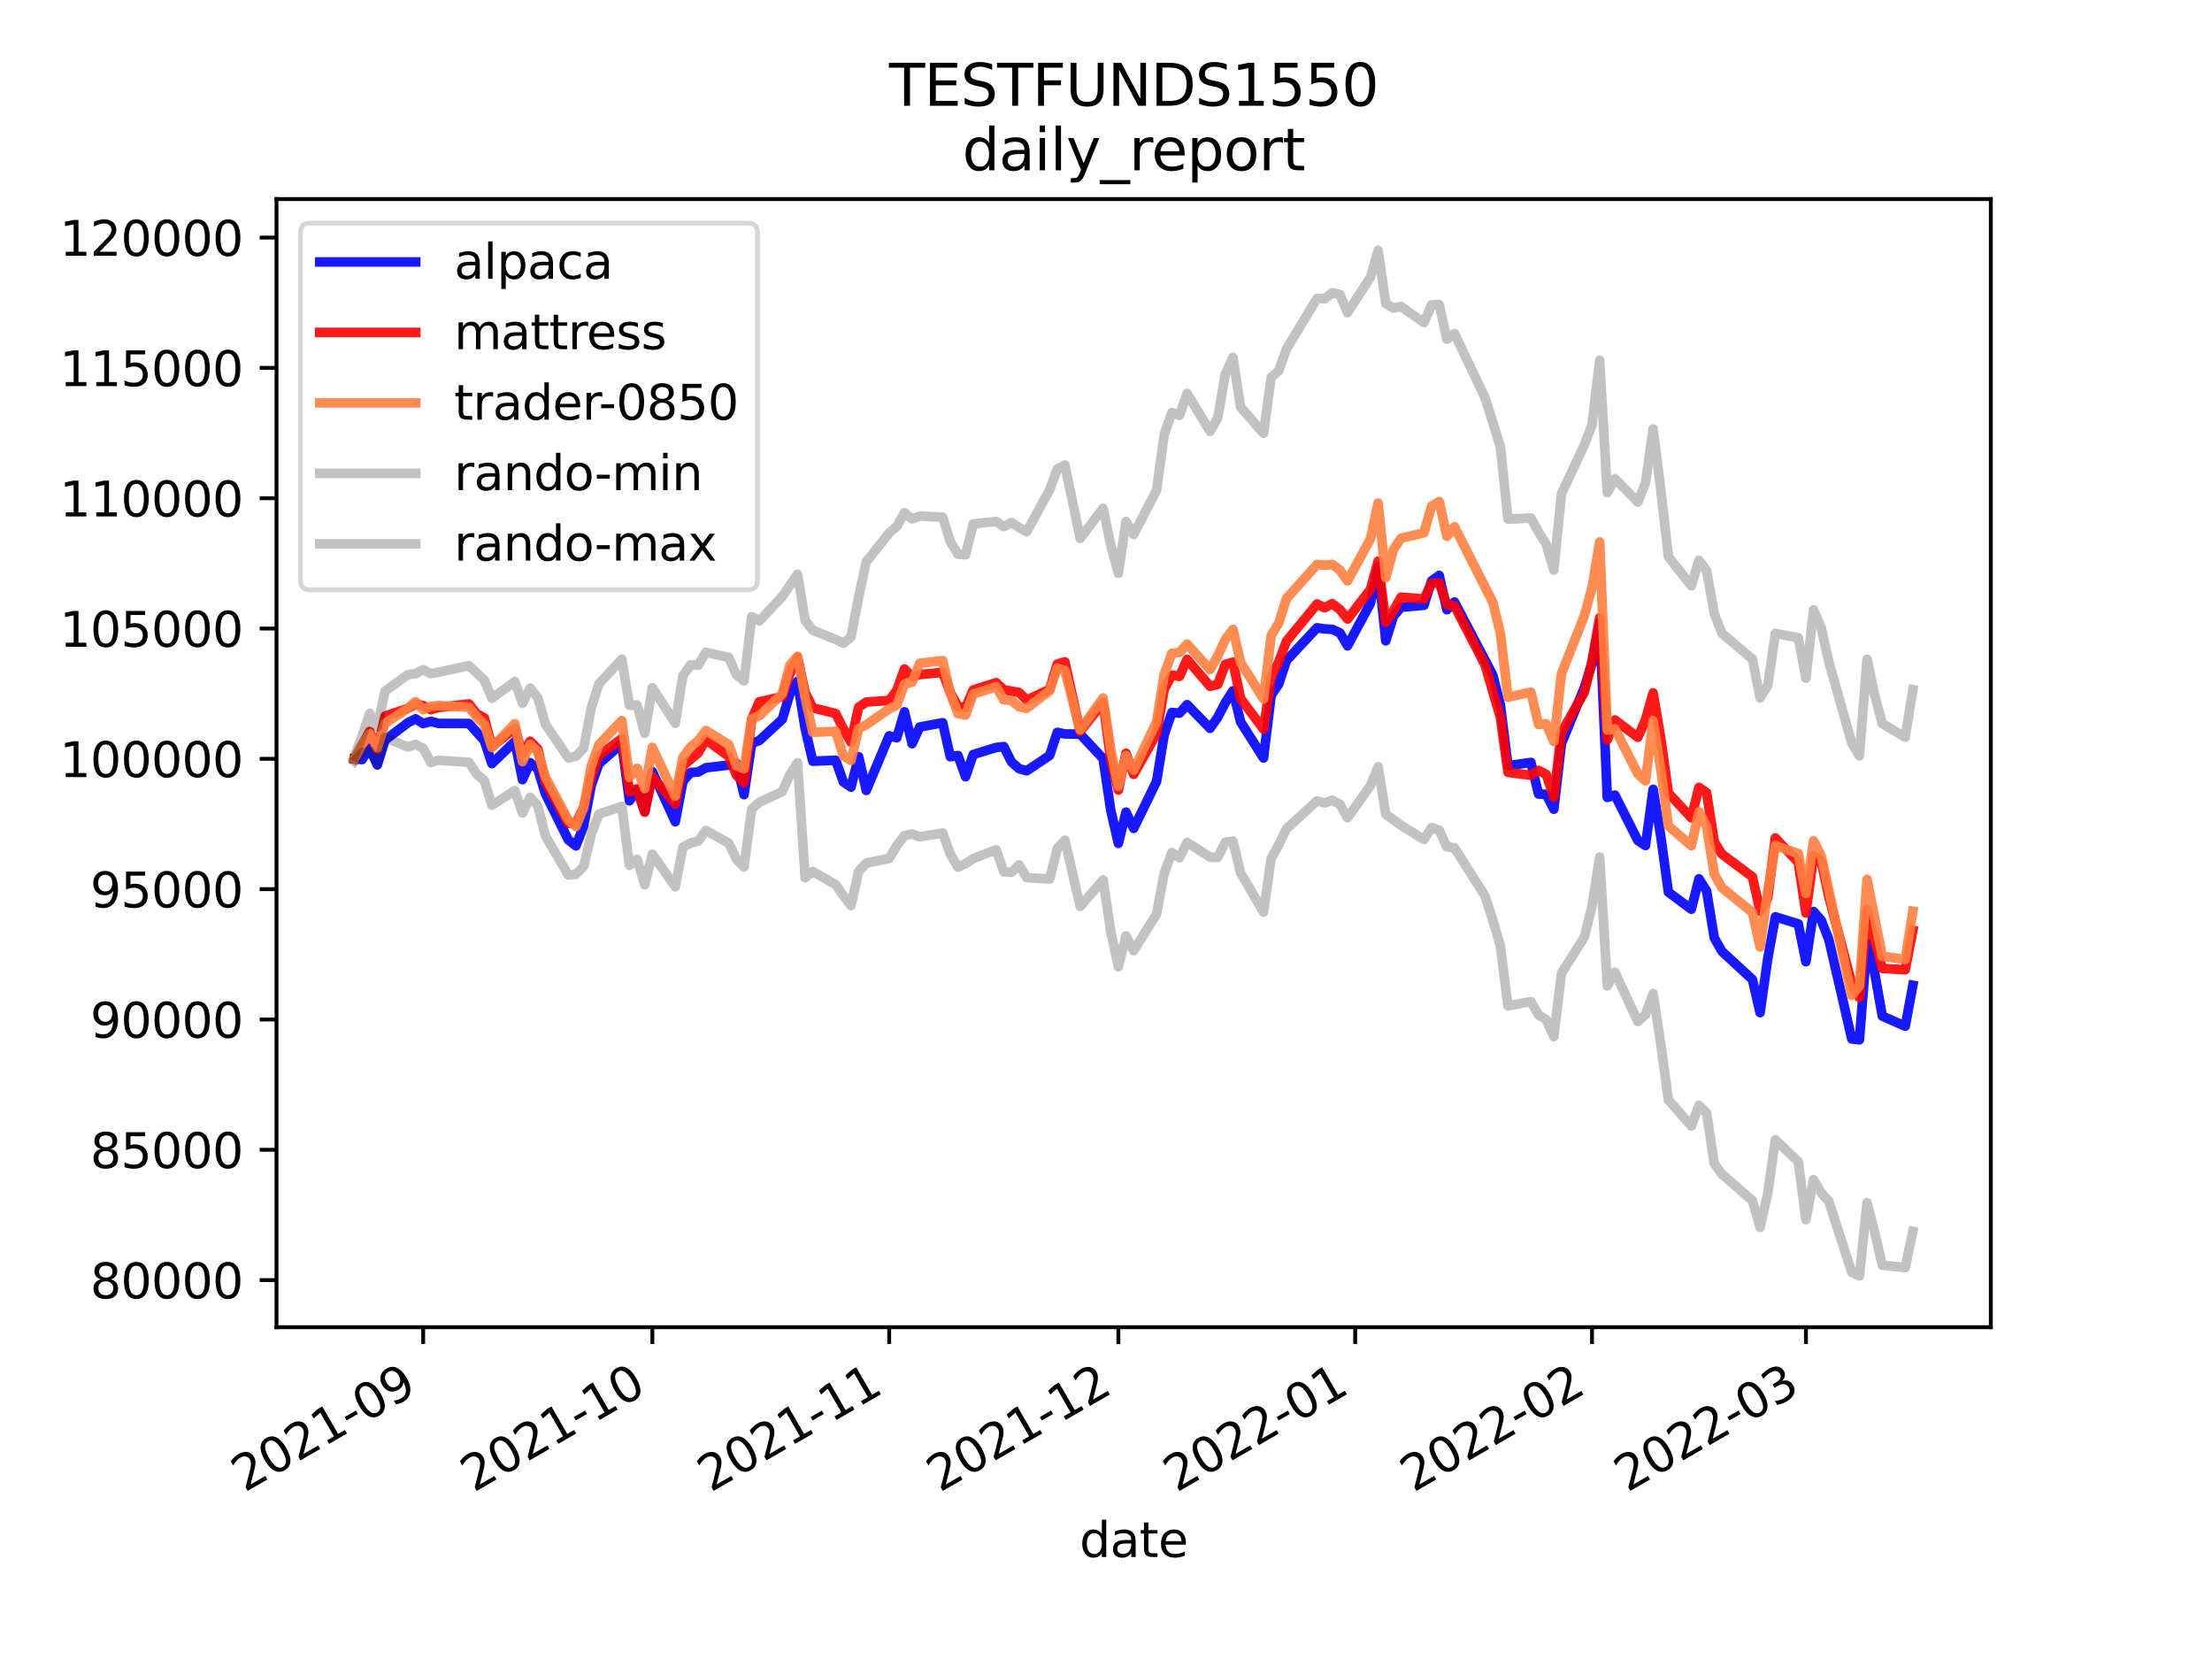 <?xml version="1.0" encoding="utf-8" standalone="no"?>
<!DOCTYPE svg PUBLIC "-//W3C//DTD SVG 1.1//EN"
  "http://www.w3.org/Graphics/SVG/1.1/DTD/svg11.dtd">
<svg height="345.6pt" version="1.1" viewBox="0 0 460.8 345.6" width="460.8pt" xmlns="http://www.w3.org/2000/svg" xmlns:xlink="http://www.w3.org/1999/xlink">
 <defs>
  <style type="text/css">*{stroke-linecap:butt;stroke-linejoin:round;}</style>
 </defs>
 <g id="figure_1">
  <g id="patch_1">
   <path d="M 0 345.6 
L 460.8 345.6 
L 460.8 0 
L 0 0 
z
" style="fill:#ffffff;"/>
  </g>
  <g id="axes_1">
   <g id="patch_2">
    <path d="M 57.6 276.48 
L 414.72 276.48 
L 414.72 41.472 
L 57.6 41.472 
z
" style="fill:#ffffff;"/>
   </g>
   <g id="matplotlib.axis_1">
    <g id="xtick_1">
     <g id="line2d_1">
      <defs>
       <path d="M 0 0 
L 0 3.5 
" id="m7d330d8cc1" style="stroke:#000000;stroke-width:0.8;"/>
      </defs>
      <g>
       <use style="stroke:#000000;stroke-width:0.8;" x="88.156" xlink:href="#m7d330d8cc1" y="276.48"/>
      </g>
     </g>
     <g id="text_1">
      <!-- 2021-09 -->
      <g transform="translate(50.931 310.952)rotate(-30)scale(0.1 -0.1)">
       <defs>
        <path d="M 1228 531 
L 3431 531 
L 3431 0 
L 469 0 
L 469 531 
Q 828 903 1448 1529 
Q 2069 2156 2228 2338 
Q 2531 2678 2651 2914 
Q 2772 3150 2772 3378 
Q 2772 3750 2511 3984 
Q 2250 4219 1831 4219 
Q 1534 4219 1204 4116 
Q 875 4013 500 3803 
L 500 4441 
Q 881 4594 1212 4672 
Q 1544 4750 1819 4750 
Q 2544 4750 2975 4387 
Q 3406 4025 3406 3419 
Q 3406 3131 3298 2873 
Q 3191 2616 2906 2266 
Q 2828 2175 2409 1742 
Q 1991 1309 1228 531 
z
" id="DejaVuSans-32" transform="scale(0.016)"/>
        <path d="M 2034 4250 
Q 1547 4250 1301 3770 
Q 1056 3291 1056 2328 
Q 1056 1369 1301 889 
Q 1547 409 2034 409 
Q 2525 409 2770 889 
Q 3016 1369 3016 2328 
Q 3016 3291 2770 3770 
Q 2525 4250 2034 4250 
z
M 2034 4750 
Q 2819 4750 3233 4129 
Q 3647 3509 3647 2328 
Q 3647 1150 3233 529 
Q 2819 -91 2034 -91 
Q 1250 -91 836 529 
Q 422 1150 422 2328 
Q 422 3509 836 4129 
Q 1250 4750 2034 4750 
z
" id="DejaVuSans-30" transform="scale(0.016)"/>
        <path d="M 794 531 
L 1825 531 
L 1825 4091 
L 703 3866 
L 703 4441 
L 1819 4666 
L 2450 4666 
L 2450 531 
L 3481 531 
L 3481 0 
L 794 0 
L 794 531 
z
" id="DejaVuSans-31" transform="scale(0.016)"/>
        <path d="M 313 2009 
L 1997 2009 
L 1997 1497 
L 313 1497 
L 313 2009 
z
" id="DejaVuSans-2d" transform="scale(0.016)"/>
        <path d="M 703 97 
L 703 672 
Q 941 559 1184 500 
Q 1428 441 1663 441 
Q 2288 441 2617 861 
Q 2947 1281 2994 2138 
Q 2813 1869 2534 1725 
Q 2256 1581 1919 1581 
Q 1219 1581 811 2004 
Q 403 2428 403 3163 
Q 403 3881 828 4315 
Q 1253 4750 1959 4750 
Q 2769 4750 3195 4129 
Q 3622 3509 3622 2328 
Q 3622 1225 3098 567 
Q 2575 -91 1691 -91 
Q 1453 -91 1209 -44 
Q 966 3 703 97 
z
M 1959 2075 
Q 2384 2075 2632 2365 
Q 2881 2656 2881 3163 
Q 2881 3666 2632 3958 
Q 2384 4250 1959 4250 
Q 1534 4250 1286 3958 
Q 1038 3666 1038 3163 
Q 1038 2656 1286 2365 
Q 1534 2075 1959 2075 
z
" id="DejaVuSans-39" transform="scale(0.016)"/>
       </defs>
       <use xlink:href="#DejaVuSans-32"/>
       <use x="63.623" xlink:href="#DejaVuSans-30"/>
       <use x="127.246" xlink:href="#DejaVuSans-32"/>
       <use x="190.869" xlink:href="#DejaVuSans-31"/>
       <use x="254.492" xlink:href="#DejaVuSans-2d"/>
       <use x="290.576" xlink:href="#DejaVuSans-30"/>
       <use x="354.199" xlink:href="#DejaVuSans-39"/>
      </g>
     </g>
    </g>
    <g id="xtick_2">
     <g id="line2d_2">
      <g>
       <use style="stroke:#000000;stroke-width:0.8;" x="135.899" xlink:href="#m7d330d8cc1" y="276.48"/>
      </g>
     </g>
     <g id="text_2">
      <!-- 2021-10 -->
      <g transform="translate(98.674 310.952)rotate(-30)scale(0.1 -0.1)">
       <use xlink:href="#DejaVuSans-32"/>
       <use x="63.623" xlink:href="#DejaVuSans-30"/>
       <use x="127.246" xlink:href="#DejaVuSans-32"/>
       <use x="190.869" xlink:href="#DejaVuSans-31"/>
       <use x="254.492" xlink:href="#DejaVuSans-2d"/>
       <use x="290.576" xlink:href="#DejaVuSans-31"/>
       <use x="354.199" xlink:href="#DejaVuSans-30"/>
      </g>
     </g>
    </g>
    <g id="xtick_3">
     <g id="line2d_3">
      <g>
       <use style="stroke:#000000;stroke-width:0.8;" x="185.234" xlink:href="#m7d330d8cc1" y="276.48"/>
      </g>
     </g>
     <g id="text_3">
      <!-- 2021-11 -->
      <g transform="translate(148.009 310.952)rotate(-30)scale(0.1 -0.1)">
       <use xlink:href="#DejaVuSans-32"/>
       <use x="63.623" xlink:href="#DejaVuSans-30"/>
       <use x="127.246" xlink:href="#DejaVuSans-32"/>
       <use x="190.869" xlink:href="#DejaVuSans-31"/>
       <use x="254.492" xlink:href="#DejaVuSans-2d"/>
       <use x="290.576" xlink:href="#DejaVuSans-31"/>
       <use x="354.199" xlink:href="#DejaVuSans-31"/>
      </g>
     </g>
    </g>
    <g id="xtick_4">
     <g id="line2d_4">
      <g>
       <use style="stroke:#000000;stroke-width:0.8;" x="232.977" xlink:href="#m7d330d8cc1" y="276.48"/>
      </g>
     </g>
     <g id="text_4">
      <!-- 2021-12 -->
      <g transform="translate(195.752 310.952)rotate(-30)scale(0.1 -0.1)">
       <use xlink:href="#DejaVuSans-32"/>
       <use x="63.623" xlink:href="#DejaVuSans-30"/>
       <use x="127.246" xlink:href="#DejaVuSans-32"/>
       <use x="190.869" xlink:href="#DejaVuSans-31"/>
       <use x="254.492" xlink:href="#DejaVuSans-2d"/>
       <use x="290.576" xlink:href="#DejaVuSans-31"/>
       <use x="354.199" xlink:href="#DejaVuSans-32"/>
      </g>
     </g>
    </g>
    <g id="xtick_5">
     <g id="line2d_5">
      <g>
       <use style="stroke:#000000;stroke-width:0.8;" x="282.312" xlink:href="#m7d330d8cc1" y="276.48"/>
      </g>
     </g>
     <g id="text_5">
      <!-- 2022-01 -->
      <g transform="translate(245.087 310.952)rotate(-30)scale(0.1 -0.1)">
       <use xlink:href="#DejaVuSans-32"/>
       <use x="63.623" xlink:href="#DejaVuSans-30"/>
       <use x="127.246" xlink:href="#DejaVuSans-32"/>
       <use x="190.869" xlink:href="#DejaVuSans-32"/>
       <use x="254.492" xlink:href="#DejaVuSans-2d"/>
       <use x="290.576" xlink:href="#DejaVuSans-30"/>
       <use x="354.199" xlink:href="#DejaVuSans-31"/>
      </g>
     </g>
    </g>
    <g id="xtick_6">
     <g id="line2d_6">
      <g>
       <use style="stroke:#000000;stroke-width:0.8;" x="331.647" xlink:href="#m7d330d8cc1" y="276.48"/>
      </g>
     </g>
     <g id="text_6">
      <!-- 2022-02 -->
      <g transform="translate(294.422 310.952)rotate(-30)scale(0.1 -0.1)">
       <use xlink:href="#DejaVuSans-32"/>
       <use x="63.623" xlink:href="#DejaVuSans-30"/>
       <use x="127.246" xlink:href="#DejaVuSans-32"/>
       <use x="190.869" xlink:href="#DejaVuSans-32"/>
       <use x="254.492" xlink:href="#DejaVuSans-2d"/>
       <use x="290.576" xlink:href="#DejaVuSans-30"/>
       <use x="354.199" xlink:href="#DejaVuSans-32"/>
      </g>
     </g>
    </g>
    <g id="xtick_7">
     <g id="line2d_7">
      <g>
       <use style="stroke:#000000;stroke-width:0.8;" x="376.207" xlink:href="#m7d330d8cc1" y="276.48"/>
      </g>
     </g>
     <g id="text_7">
      <!-- 2022-03 -->
      <g transform="translate(338.982 310.952)rotate(-30)scale(0.1 -0.1)">
       <defs>
        <path d="M 2597 2516 
Q 3050 2419 3304 2112 
Q 3559 1806 3559 1356 
Q 3559 666 3084 287 
Q 2609 -91 1734 -91 
Q 1441 -91 1130 -33 
Q 819 25 488 141 
L 488 750 
Q 750 597 1062 519 
Q 1375 441 1716 441 
Q 2309 441 2620 675 
Q 2931 909 2931 1356 
Q 2931 1769 2642 2001 
Q 2353 2234 1838 2234 
L 1294 2234 
L 1294 2753 
L 1863 2753 
Q 2328 2753 2575 2939 
Q 2822 3125 2822 3475 
Q 2822 3834 2567 4026 
Q 2313 4219 1838 4219 
Q 1578 4219 1281 4162 
Q 984 4106 628 3988 
L 628 4550 
Q 988 4650 1302 4700 
Q 1616 4750 1894 4750 
Q 2613 4750 3031 4423 
Q 3450 4097 3450 3541 
Q 3450 3153 3228 2886 
Q 3006 2619 2597 2516 
z
" id="DejaVuSans-33" transform="scale(0.016)"/>
       </defs>
       <use xlink:href="#DejaVuSans-32"/>
       <use x="63.623" xlink:href="#DejaVuSans-30"/>
       <use x="127.246" xlink:href="#DejaVuSans-32"/>
       <use x="190.869" xlink:href="#DejaVuSans-32"/>
       <use x="254.492" xlink:href="#DejaVuSans-2d"/>
       <use x="290.576" xlink:href="#DejaVuSans-30"/>
       <use x="354.199" xlink:href="#DejaVuSans-33"/>
      </g>
     </g>
    </g>
    <g id="text_8">
     <!-- date -->
     <g transform="translate(224.885 324.351)scale(0.1 -0.1)">
      <defs>
       <path d="M 2906 2969 
L 2906 4863 
L 3481 4863 
L 3481 0 
L 2906 0 
L 2906 525 
Q 2725 213 2448 61 
Q 2172 -91 1784 -91 
Q 1150 -91 751 415 
Q 353 922 353 1747 
Q 353 2572 751 3078 
Q 1150 3584 1784 3584 
Q 2172 3584 2448 3432 
Q 2725 3281 2906 2969 
z
M 947 1747 
Q 947 1113 1208 752 
Q 1469 391 1925 391 
Q 2381 391 2643 752 
Q 2906 1113 2906 1747 
Q 2906 2381 2643 2742 
Q 2381 3103 1925 3103 
Q 1469 3103 1208 2742 
Q 947 2381 947 1747 
z
" id="DejaVuSans-64" transform="scale(0.016)"/>
       <path d="M 2194 1759 
Q 1497 1759 1228 1600 
Q 959 1441 959 1056 
Q 959 750 1161 570 
Q 1363 391 1709 391 
Q 2188 391 2477 730 
Q 2766 1069 2766 1631 
L 2766 1759 
L 2194 1759 
z
M 3341 1997 
L 3341 0 
L 2766 0 
L 2766 531 
Q 2569 213 2275 61 
Q 1981 -91 1556 -91 
Q 1019 -91 701 211 
Q 384 513 384 1019 
Q 384 1609 779 1909 
Q 1175 2209 1959 2209 
L 2766 2209 
L 2766 2266 
Q 2766 2663 2505 2880 
Q 2244 3097 1772 3097 
Q 1472 3097 1187 3025 
Q 903 2953 641 2809 
L 641 3341 
Q 956 3463 1253 3523 
Q 1550 3584 1831 3584 
Q 2591 3584 2966 3190 
Q 3341 2797 3341 1997 
z
" id="DejaVuSans-61" transform="scale(0.016)"/>
       <path d="M 1172 4494 
L 1172 3500 
L 2356 3500 
L 2356 3053 
L 1172 3053 
L 1172 1153 
Q 1172 725 1289 603 
Q 1406 481 1766 481 
L 2356 481 
L 2356 0 
L 1766 0 
Q 1100 0 847 248 
Q 594 497 594 1153 
L 594 3053 
L 172 3053 
L 172 3500 
L 594 3500 
L 594 4494 
L 1172 4494 
z
" id="DejaVuSans-74" transform="scale(0.016)"/>
       <path d="M 3597 1894 
L 3597 1613 
L 953 1613 
Q 991 1019 1311 708 
Q 1631 397 2203 397 
Q 2534 397 2845 478 
Q 3156 559 3463 722 
L 3463 178 
Q 3153 47 2828 -22 
Q 2503 -91 2169 -91 
Q 1331 -91 842 396 
Q 353 884 353 1716 
Q 353 2575 817 3079 
Q 1281 3584 2069 3584 
Q 2775 3584 3186 3129 
Q 3597 2675 3597 1894 
z
M 3022 2063 
Q 3016 2534 2758 2815 
Q 2500 3097 2075 3097 
Q 1594 3097 1305 2825 
Q 1016 2553 972 2059 
L 3022 2063 
z
" id="DejaVuSans-65" transform="scale(0.016)"/>
      </defs>
      <use xlink:href="#DejaVuSans-64"/>
      <use x="63.477" xlink:href="#DejaVuSans-61"/>
      <use x="124.756" xlink:href="#DejaVuSans-74"/>
      <use x="163.965" xlink:href="#DejaVuSans-65"/>
     </g>
    </g>
   </g>
   <g id="matplotlib.axis_2">
    <g id="ytick_1">
     <g id="line2d_8">
      <defs>
       <path d="M 0 0 
L -3.5 0 
" id="m88ab4f2fc4" style="stroke:#000000;stroke-width:0.8;"/>
      </defs>
      <g>
       <use style="stroke:#000000;stroke-width:0.8;" x="57.6" xlink:href="#m88ab4f2fc4" y="266.672"/>
      </g>
     </g>
     <g id="text_9">
      <!-- 80000 -->
      <g transform="translate(18.788 270.471)scale(0.1 -0.1)">
       <defs>
        <path d="M 2034 2216 
Q 1584 2216 1326 1975 
Q 1069 1734 1069 1313 
Q 1069 891 1326 650 
Q 1584 409 2034 409 
Q 2484 409 2743 651 
Q 3003 894 3003 1313 
Q 3003 1734 2745 1975 
Q 2488 2216 2034 2216 
z
M 1403 2484 
Q 997 2584 770 2862 
Q 544 3141 544 3541 
Q 544 4100 942 4425 
Q 1341 4750 2034 4750 
Q 2731 4750 3128 4425 
Q 3525 4100 3525 3541 
Q 3525 3141 3298 2862 
Q 3072 2584 2669 2484 
Q 3125 2378 3379 2068 
Q 3634 1759 3634 1313 
Q 3634 634 3220 271 
Q 2806 -91 2034 -91 
Q 1263 -91 848 271 
Q 434 634 434 1313 
Q 434 1759 690 2068 
Q 947 2378 1403 2484 
z
M 1172 3481 
Q 1172 3119 1398 2916 
Q 1625 2713 2034 2713 
Q 2441 2713 2670 2916 
Q 2900 3119 2900 3481 
Q 2900 3844 2670 4047 
Q 2441 4250 2034 4250 
Q 1625 4250 1398 4047 
Q 1172 3844 1172 3481 
z
" id="DejaVuSans-38" transform="scale(0.016)"/>
       </defs>
       <use xlink:href="#DejaVuSans-38"/>
       <use x="63.623" xlink:href="#DejaVuSans-30"/>
       <use x="127.246" xlink:href="#DejaVuSans-30"/>
       <use x="190.869" xlink:href="#DejaVuSans-30"/>
       <use x="254.492" xlink:href="#DejaVuSans-30"/>
      </g>
     </g>
    </g>
    <g id="ytick_2">
     <g id="line2d_9">
      <g>
       <use style="stroke:#000000;stroke-width:0.8;" x="57.6" xlink:href="#m88ab4f2fc4" y="239.524"/>
      </g>
     </g>
     <g id="text_10">
      <!-- 85000 -->
      <g transform="translate(18.788 243.323)scale(0.1 -0.1)">
       <defs>
        <path d="M 691 4666 
L 3169 4666 
L 3169 4134 
L 1269 4134 
L 1269 2991 
Q 1406 3038 1543 3061 
Q 1681 3084 1819 3084 
Q 2600 3084 3056 2656 
Q 3513 2228 3513 1497 
Q 3513 744 3044 326 
Q 2575 -91 1722 -91 
Q 1428 -91 1123 -41 
Q 819 9 494 109 
L 494 744 
Q 775 591 1075 516 
Q 1375 441 1709 441 
Q 2250 441 2565 725 
Q 2881 1009 2881 1497 
Q 2881 1984 2565 2268 
Q 2250 2553 1709 2553 
Q 1456 2553 1204 2497 
Q 953 2441 691 2322 
L 691 4666 
z
" id="DejaVuSans-35" transform="scale(0.016)"/>
       </defs>
       <use xlink:href="#DejaVuSans-38"/>
       <use x="63.623" xlink:href="#DejaVuSans-35"/>
       <use x="127.246" xlink:href="#DejaVuSans-30"/>
       <use x="190.869" xlink:href="#DejaVuSans-30"/>
       <use x="254.492" xlink:href="#DejaVuSans-30"/>
      </g>
     </g>
    </g>
    <g id="ytick_3">
     <g id="line2d_10">
      <g>
       <use style="stroke:#000000;stroke-width:0.8;" x="57.6" xlink:href="#m88ab4f2fc4" y="212.377"/>
      </g>
     </g>
     <g id="text_11">
      <!-- 90000 -->
      <g transform="translate(18.788 216.176)scale(0.1 -0.1)">
       <use xlink:href="#DejaVuSans-39"/>
       <use x="63.623" xlink:href="#DejaVuSans-30"/>
       <use x="127.246" xlink:href="#DejaVuSans-30"/>
       <use x="190.869" xlink:href="#DejaVuSans-30"/>
       <use x="254.492" xlink:href="#DejaVuSans-30"/>
      </g>
     </g>
    </g>
    <g id="ytick_4">
     <g id="line2d_11">
      <g>
       <use style="stroke:#000000;stroke-width:0.8;" x="57.6" xlink:href="#m88ab4f2fc4" y="185.229"/>
      </g>
     </g>
     <g id="text_12">
      <!-- 95000 -->
      <g transform="translate(18.788 189.028)scale(0.1 -0.1)">
       <use xlink:href="#DejaVuSans-39"/>
       <use x="63.623" xlink:href="#DejaVuSans-35"/>
       <use x="127.246" xlink:href="#DejaVuSans-30"/>
       <use x="190.869" xlink:href="#DejaVuSans-30"/>
       <use x="254.492" xlink:href="#DejaVuSans-30"/>
      </g>
     </g>
    </g>
    <g id="ytick_5">
     <g id="line2d_12">
      <g>
       <use style="stroke:#000000;stroke-width:0.8;" x="57.6" xlink:href="#m88ab4f2fc4" y="158.082"/>
      </g>
     </g>
     <g id="text_13">
      <!-- 100000 -->
      <g transform="translate(12.425 161.881)scale(0.1 -0.1)">
       <use xlink:href="#DejaVuSans-31"/>
       <use x="63.623" xlink:href="#DejaVuSans-30"/>
       <use x="127.246" xlink:href="#DejaVuSans-30"/>
       <use x="190.869" xlink:href="#DejaVuSans-30"/>
       <use x="254.492" xlink:href="#DejaVuSans-30"/>
       <use x="318.115" xlink:href="#DejaVuSans-30"/>
      </g>
     </g>
    </g>
    <g id="ytick_6">
     <g id="line2d_13">
      <g>
       <use style="stroke:#000000;stroke-width:0.8;" x="57.6" xlink:href="#m88ab4f2fc4" y="130.934"/>
      </g>
     </g>
     <g id="text_14">
      <!-- 105000 -->
      <g transform="translate(12.425 134.733)scale(0.1 -0.1)">
       <use xlink:href="#DejaVuSans-31"/>
       <use x="63.623" xlink:href="#DejaVuSans-30"/>
       <use x="127.246" xlink:href="#DejaVuSans-35"/>
       <use x="190.869" xlink:href="#DejaVuSans-30"/>
       <use x="254.492" xlink:href="#DejaVuSans-30"/>
       <use x="318.115" xlink:href="#DejaVuSans-30"/>
      </g>
     </g>
    </g>
    <g id="ytick_7">
     <g id="line2d_14">
      <g>
       <use style="stroke:#000000;stroke-width:0.8;" x="57.6" xlink:href="#m88ab4f2fc4" y="103.787"/>
      </g>
     </g>
     <g id="text_15">
      <!-- 110000 -->
      <g transform="translate(12.425 107.586)scale(0.1 -0.1)">
       <use xlink:href="#DejaVuSans-31"/>
       <use x="63.623" xlink:href="#DejaVuSans-31"/>
       <use x="127.246" xlink:href="#DejaVuSans-30"/>
       <use x="190.869" xlink:href="#DejaVuSans-30"/>
       <use x="254.492" xlink:href="#DejaVuSans-30"/>
       <use x="318.115" xlink:href="#DejaVuSans-30"/>
      </g>
     </g>
    </g>
    <g id="ytick_8">
     <g id="line2d_15">
      <g>
       <use style="stroke:#000000;stroke-width:0.8;" x="57.6" xlink:href="#m88ab4f2fc4" y="76.639"/>
      </g>
     </g>
     <g id="text_16">
      <!-- 115000 -->
      <g transform="translate(12.425 80.438)scale(0.1 -0.1)">
       <use xlink:href="#DejaVuSans-31"/>
       <use x="63.623" xlink:href="#DejaVuSans-31"/>
       <use x="127.246" xlink:href="#DejaVuSans-35"/>
       <use x="190.869" xlink:href="#DejaVuSans-30"/>
       <use x="254.492" xlink:href="#DejaVuSans-30"/>
       <use x="318.115" xlink:href="#DejaVuSans-30"/>
      </g>
     </g>
    </g>
    <g id="ytick_9">
     <g id="line2d_16">
      <g>
       <use style="stroke:#000000;stroke-width:0.8;" x="57.6" xlink:href="#m88ab4f2fc4" y="49.491"/>
      </g>
     </g>
     <g id="text_17">
      <!-- 120000 -->
      <g transform="translate(12.425 53.291)scale(0.1 -0.1)">
       <use xlink:href="#DejaVuSans-31"/>
       <use x="63.623" xlink:href="#DejaVuSans-32"/>
       <use x="127.246" xlink:href="#DejaVuSans-30"/>
       <use x="190.869" xlink:href="#DejaVuSans-30"/>
       <use x="254.492" xlink:href="#DejaVuSans-30"/>
       <use x="318.115" xlink:href="#DejaVuSans-30"/>
      </g>
     </g>
    </g>
   </g>
   <g id="line2d_17">
    <path clip-path="url(#p56a3af3d18)" d="M 73.833 158.082 
L 75.424 158.23 
L 77.016 155.823 
L 78.607 159.346 
L 80.199 154.175 
L 84.973 150.56 
L 86.564 149.743 
L 88.156 150.733 
L 89.747 150.28 
L 91.339 150.698 
L 97.704 150.716 
L 100.887 154.296 
L 102.479 159.072 
L 107.253 154.459 
L 108.844 162.417 
L 110.436 158.876 
L 112.027 160.202 
L 113.619 165.354 
L 118.393 174.96 
L 119.985 176.208 
L 121.576 172.089 
L 123.167 163.633 
L 124.759 159.113 
L 129.533 154.887 
L 131.125 166.82 
L 132.716 164.577 
L 134.308 169.012 
L 135.899 160.736 
L 140.673 171.187 
L 142.265 162.776 
L 143.856 160.92 
L 145.448 160.829 
L 147.039 159.939 
L 151.813 159.383 
L 153.405 158.977 
L 154.996 165.54 
L 156.588 154.866 
L 158.179 154.261 
L 162.954 149.849 
L 164.545 144.565 
L 166.136 141.936 
L 167.728 151.793 
L 169.319 158.572 
L 174.094 158.381 
L 175.685 162.885 
L 177.277 163.973 
L 178.868 157.631 
L 180.459 164.66 
L 185.234 153.29 
L 186.825 153.683 
L 188.417 148.28 
L 190.008 154.928 
L 191.6 151.456 
L 196.374 150.562 
L 197.965 157.639 
L 199.557 157.391 
L 201.148 161.806 
L 202.74 157.18 
L 207.514 155.711 
L 209.105 155.526 
L 210.697 158.713 
L 212.288 160.125 
L 213.88 160.57 
L 218.654 157.376 
L 220.246 152.569 
L 221.837 152.896 
L 225.02 152.934 
L 229.794 158.031 
L 231.386 168.771 
L 232.977 175.693 
L 234.569 169.176 
L 236.16 172.575 
L 240.934 162.786 
L 242.526 153.034 
L 244.117 148.428 
L 245.709 148.56 
L 247.3 146.795 
L 252.074 151.719 
L 253.666 149.449 
L 255.257 146.384 
L 256.849 143.914 
L 258.44 150.386 
L 263.215 157.904 
L 264.806 144.846 
L 266.397 142.477 
L 267.989 137.6 
L 274.355 130.777 
L 275.946 131.014 
L 277.538 131.11 
L 279.129 131.833 
L 280.72 134.536 
L 285.495 125.666 
L 287.086 118.043 
L 288.678 133.502 
L 290.269 128.401 
L 291.861 126.498 
L 296.635 126.088 
L 298.226 121.014 
L 299.818 119.873 
L 301.409 127.019 
L 303.001 125.407 
L 310.958 140.585 
L 312.549 146.796 
L 314.141 159.527 
L 318.915 158.825 
L 320.507 165.413 
L 322.098 165.462 
L 323.689 168.573 
L 325.281 154.876 
L 330.055 143.238 
L 331.647 138.249 
L 333.238 129.73 
L 334.83 166.111 
L 336.421 165.63 
L 341.195 175.101 
L 342.787 176.141 
L 344.378 164.437 
L 345.97 174.234 
L 347.561 185.857 
L 352.335 189.403 
L 353.927 183.071 
L 355.518 185.614 
L 357.11 195.349 
L 358.701 198.181 
L 365.067 204.056 
L 366.658 210.957 
L 368.25 199.725 
L 369.841 190.994 
L 374.616 192.466 
L 376.207 200.342 
L 377.799 189.896 
L 379.39 191.695 
L 380.981 195.726 
L 385.756 216.423 
L 387.347 216.61 
L 388.939 196.521 
L 390.53 202.686 
L 392.121 211.676 
L 396.896 213.767 
L 398.487 205.249 
L 398.487 205.249 
" style="fill:none;stroke:#0000ff;stroke-linecap:square;stroke-opacity:0.9;stroke-width:2;"/>
   </g>
   <g id="line2d_18">
    <path clip-path="url(#p56a3af3d18)" d="M 73.833 158.082 
L 77.016 152.361 
L 78.607 156.104 
L 80.199 149.19 
L 84.973 147.568 
L 86.564 146.677 
L 88.156 146.989 
L 89.747 147.836 
L 91.339 147.387 
L 97.704 146.639 
L 99.296 148.71 
L 100.887 149.545 
L 102.479 155.528 
L 107.253 151.723 
L 108.844 157.098 
L 110.436 154.411 
L 112.027 156.011 
L 113.619 162.898 
L 118.393 171.53 
L 119.985 171.5 
L 121.576 168.249 
L 123.167 161.826 
L 124.759 157.407 
L 129.533 153.836 
L 131.125 164.903 
L 132.716 164.312 
L 134.308 169.201 
L 135.899 161.8 
L 140.673 167.481 
L 142.265 159.546 
L 145.448 156.847 
L 147.039 154.088 
L 151.813 157.557 
L 153.405 161.475 
L 154.996 163.035 
L 156.588 149.846 
L 158.179 146.197 
L 162.954 145.155 
L 164.545 140.312 
L 166.136 136.936 
L 167.728 144.267 
L 169.319 147.453 
L 174.094 148.643 
L 175.685 151.831 
L 177.277 154.628 
L 178.868 147.328 
L 180.459 146.242 
L 185.234 145.922 
L 186.825 143.815 
L 188.417 139.352 
L 190.008 140.985 
L 191.6 140.519 
L 196.374 140.077 
L 197.965 144.263 
L 199.557 147.146 
L 201.148 147.401 
L 202.74 143.732 
L 207.514 142.212 
L 209.105 143.701 
L 212.288 144.25 
L 213.88 145.821 
L 218.654 143.619 
L 220.246 138.351 
L 221.837 137.873 
L 225.02 152.353 
L 229.794 146.382 
L 231.386 158.199 
L 232.977 164.583 
L 234.569 156.923 
L 236.16 161.314 
L 240.934 152.863 
L 242.526 143.568 
L 244.117 140.648 
L 245.709 140.9 
L 247.3 137.368 
L 252.074 142.974 
L 253.666 142.597 
L 255.257 138.415 
L 256.849 137.943 
L 258.44 145.506 
L 263.215 151.923 
L 264.806 141.038 
L 266.397 137.858 
L 267.989 133.588 
L 274.355 125.832 
L 275.946 126.612 
L 277.538 125.757 
L 279.129 126.979 
L 280.72 128.951 
L 285.495 122.778 
L 287.086 116.915 
L 288.678 129.631 
L 290.269 127.269 
L 291.861 124.4 
L 296.635 124.777 
L 298.226 121.504 
L 299.818 121.445 
L 301.409 125.943 
L 303.001 126.224 
L 309.366 138.53 
L 312.549 149.412 
L 314.141 160.897 
L 318.915 161.512 
L 320.507 160.48 
L 322.098 161.316 
L 323.689 166.042 
L 325.281 152.545 
L 330.055 144.215 
L 331.647 137.653 
L 333.238 128.705 
L 334.83 154.128 
L 336.421 149.981 
L 341.195 153.599 
L 342.787 149.969 
L 344.378 144.337 
L 345.97 153.802 
L 347.561 165.209 
L 352.335 170.37 
L 353.927 164.026 
L 355.518 165.125 
L 357.11 175.378 
L 358.701 177.91 
L 365.067 182.67 
L 366.658 189.809 
L 368.25 187.079 
L 369.841 174.561 
L 374.616 179.661 
L 376.207 190.214 
L 377.799 178.309 
L 379.39 179.391 
L 380.981 186.823 
L 385.756 204.904 
L 387.347 207.792 
L 388.939 189.542 
L 390.53 196.081 
L 392.121 201.747 
L 396.896 202.016 
L 398.487 193.803 
L 398.487 193.803 
" style="fill:none;stroke:#ff0000;stroke-linecap:square;stroke-opacity:0.9;stroke-width:2;"/>
   </g>
   <g id="line2d_19">
    <path clip-path="url(#p56a3af3d18)" d="M 73.833 158.082 
L 75.424 155.063 
L 77.016 152.87 
L 78.607 155.775 
L 80.199 150.724 
L 84.973 147.544 
L 86.564 146.184 
L 88.156 147.853 
L 89.747 147.14 
L 91.339 146.99 
L 97.704 147.34 
L 99.296 149.356 
L 100.887 150.849 
L 102.479 155.715 
L 107.253 150.746 
L 108.844 158.665 
L 110.436 155.061 
L 112.027 156.617 
L 113.619 161.859 
L 118.393 170.858 
L 119.985 172.188 
L 121.576 168.245 
L 123.167 159.586 
L 124.759 155.124 
L 129.533 150.121 
L 131.125 161.966 
L 132.716 160.036 
L 134.308 164.289 
L 135.899 155.714 
L 140.673 165.858 
L 142.265 157.768 
L 143.856 155.625 
L 145.448 154.311 
L 147.039 152.189 
L 151.813 155.114 
L 153.405 159.561 
L 154.996 160.124 
L 156.588 149.732 
L 158.179 149.101 
L 162.954 144.553 
L 164.545 138.6 
L 166.136 136.718 
L 167.728 145.351 
L 169.319 152.552 
L 174.094 152.348 
L 175.685 157.472 
L 177.277 158.398 
L 178.868 151.787 
L 180.459 150.975 
L 185.234 147.676 
L 186.825 146.889 
L 188.417 142.497 
L 190.008 142.131 
L 191.6 138.165 
L 196.374 137.62 
L 197.965 144.392 
L 199.557 148.656 
L 201.148 148.955 
L 202.74 144.594 
L 207.514 143.073 
L 209.105 145.789 
L 210.697 145.876 
L 212.288 147.224 
L 213.88 147.565 
L 218.654 143.893 
L 220.246 139.19 
L 221.837 139.7 
L 225.02 152.046 
L 229.794 145.406 
L 231.386 156.125 
L 232.977 163.781 
L 234.569 157.403 
L 236.16 160.432 
L 240.934 150.344 
L 242.526 140.522 
L 244.117 136.105 
L 245.709 135.904 
L 247.3 134.178 
L 252.074 139.48 
L 253.666 136.673 
L 255.257 133.235 
L 256.849 131.109 
L 258.44 137.984 
L 263.215 145.609 
L 264.806 132.392 
L 266.397 129.78 
L 267.989 124.695 
L 274.355 117.601 
L 275.946 117.747 
L 277.538 117.579 
L 279.129 118.767 
L 280.72 121.006 
L 285.495 112.257 
L 287.086 104.792 
L 288.678 120.335 
L 290.269 114.51 
L 291.861 112.124 
L 296.635 110.997 
L 298.226 105.457 
L 299.818 104.481 
L 301.409 111.721 
L 303.001 109.74 
L 310.958 125.438 
L 312.549 131.867 
L 314.141 145.235 
L 318.915 144.187 
L 320.507 150.914 
L 322.098 150.785 
L 323.689 154.455 
L 325.281 140.353 
L 330.055 128.254 
L 331.647 122.433 
L 333.238 112.902 
L 334.83 152.072 
L 336.421 151.834 
L 341.195 161.2 
L 342.787 162.657 
L 344.378 150.145 
L 345.97 160.284 
L 347.561 172.056 
L 352.335 176.187 
L 353.927 169.128 
L 355.518 172.166 
L 357.11 182.076 
L 358.701 184.915 
L 365.067 190.076 
L 366.658 197.269 
L 368.25 185.638 
L 369.841 176.141 
L 374.616 177.816 
L 376.207 186.135 
L 377.799 175.167 
L 379.39 178.253 
L 385.756 207.357 
L 387.347 205.361 
L 388.939 183.198 
L 392.121 199.21 
L 396.896 199.881 
L 398.487 189.837 
L 398.487 189.837 
" style="fill:none;stroke:#ff8040;stroke-linecap:square;stroke-opacity:0.9;stroke-width:2;"/>
   </g>
   <g id="line2d_20">
    <path clip-path="url(#p56a3af3d18)" d="M 73.833 158.625 
L 75.424 156.832 
L 77.016 156.491 
L 78.607 159.118 
L 80.199 153.619 
L 84.973 155.623 
L 86.564 155.081 
L 88.156 155.897 
L 89.747 158.851 
L 91.339 158.384 
L 97.704 158.811 
L 99.296 161.275 
L 100.887 162.593 
L 102.479 167.743 
L 107.253 164.692 
L 108.844 169.363 
L 110.436 166.095 
L 112.027 167.894 
L 113.619 174.117 
L 118.393 182.295 
L 119.985 182.115 
L 121.576 180.513 
L 123.167 173.804 
L 124.759 169.596 
L 129.533 167.984 
L 131.125 180.277 
L 132.716 178.999 
L 134.308 184.31 
L 135.899 177.942 
L 140.673 184.734 
L 142.265 176.479 
L 143.856 175.612 
L 145.448 175.226 
L 147.039 172.993 
L 151.813 175.647 
L 153.405 178.975 
L 154.996 180.601 
L 156.588 168.518 
L 158.179 167.127 
L 162.954 164.899 
L 164.545 161.369 
L 166.136 158.881 
L 167.728 182.862 
L 169.319 181.548 
L 174.094 184.291 
L 175.685 186.584 
L 177.277 188.653 
L 178.868 181.543 
L 180.459 179.801 
L 185.234 178.819 
L 186.825 176.153 
L 188.417 174.064 
L 190.008 173.747 
L 191.6 174.329 
L 196.374 173.526 
L 197.965 177.941 
L 199.557 180.636 
L 201.148 179.913 
L 202.74 178.857 
L 207.514 177.026 
L 209.105 181.602 
L 210.697 181.712 
L 212.288 180.162 
L 213.88 182.826 
L 218.654 183.111 
L 220.246 176.794 
L 221.837 175.021 
L 225.02 188.822 
L 229.794 183.302 
L 231.386 194.033 
L 232.977 201.402 
L 234.569 194.97 
L 236.16 198.027 
L 240.934 190.416 
L 242.526 181.952 
L 244.117 177.599 
L 245.709 178.664 
L 247.3 175.468 
L 252.074 178.555 
L 253.666 178.616 
L 255.257 175.446 
L 256.849 175.224 
L 258.44 181.84 
L 263.215 190.009 
L 264.806 178.827 
L 266.397 175.96 
L 267.989 172.671 
L 274.355 166.847 
L 275.946 167.266 
L 277.538 166.691 
L 279.129 167.578 
L 280.72 170.364 
L 285.495 163.644 
L 287.086 159.737 
L 288.678 169.613 
L 291.861 171.928 
L 296.635 174.883 
L 298.226 172.401 
L 299.818 172.98 
L 301.409 176.421 
L 303.001 176.624 
L 309.366 186.648 
L 310.958 191.632 
L 312.549 197.008 
L 314.141 209.547 
L 318.915 208.65 
L 320.507 211.438 
L 322.098 212.407 
L 323.689 215.954 
L 325.281 202.746 
L 330.055 195.191 
L 331.647 188.768 
L 333.238 178.538 
L 334.83 205.381 
L 336.421 202.551 
L 341.195 212.791 
L 342.787 211.35 
L 344.378 206.977 
L 345.97 217.51 
L 347.561 229.131 
L 352.335 234.569 
L 353.927 230.269 
L 355.518 231.85 
L 357.11 242.407 
L 358.701 244.589 
L 365.067 250.121 
L 366.658 255.68 
L 368.25 248.578 
L 369.841 237.444 
L 374.616 241.995 
L 376.207 254.077 
L 377.799 245.762 
L 379.39 248.487 
L 380.981 250.277 
L 385.756 265.056 
L 387.347 265.798 
L 388.939 250.535 
L 390.53 256.702 
L 392.121 263.572 
L 396.896 264.058 
L 398.487 256.529 
L 398.487 256.529 
" style="fill:none;stroke:#0d0d0d;stroke-linecap:square;stroke-opacity:0.25;stroke-width:2;"/>
   </g>
   <g id="line2d_21">
    <path clip-path="url(#p56a3af3d18)" d="M 73.833 157.539 
L 75.424 153.323 
L 77.016 148.642 
L 78.607 151.424 
L 80.199 144.005 
L 84.973 140.545 
L 86.564 140.347 
L 88.156 139.499 
L 89.747 140.344 
L 91.339 140.036 
L 97.704 138.667 
L 100.887 141.682 
L 102.479 145.454 
L 107.253 141.981 
L 108.844 146.513 
L 110.436 143.339 
L 112.027 145.362 
L 113.619 150.864 
L 118.393 157.892 
L 119.985 157.554 
L 121.576 155.893 
L 123.167 147.474 
L 124.759 142.484 
L 129.533 137.328 
L 131.125 146.918 
L 132.716 146.894 
L 134.308 152.75 
L 135.899 143.247 
L 140.673 150.686 
L 142.265 140.713 
L 143.856 138.511 
L 145.448 138.594 
L 147.039 135.88 
L 151.813 136.967 
L 153.405 140.575 
L 154.996 141.827 
L 156.588 128.49 
L 158.179 129.352 
L 162.954 124.275 
L 166.136 119.597 
L 167.728 129.258 
L 169.319 131.283 
L 174.094 133.223 
L 175.685 133.991 
L 177.277 132.73 
L 178.868 124.435 
L 180.459 117.043 
L 185.234 111.026 
L 186.825 109.642 
L 188.417 106.806 
L 190.008 108.109 
L 191.6 107.512 
L 196.374 107.731 
L 197.965 112.812 
L 199.557 115.455 
L 201.148 115.56 
L 202.74 109.153 
L 207.514 108.611 
L 209.105 109.71 
L 210.697 108.84 
L 212.288 109.886 
L 213.88 110.763 
L 218.654 102.057 
L 220.246 97.732 
L 221.837 96.876 
L 225.02 112.162 
L 229.794 105.879 
L 231.386 113.556 
L 232.977 119.422 
L 234.569 108.623 
L 236.16 111.341 
L 240.934 102.122 
L 242.526 90.55 
L 244.117 85.931 
L 245.709 86.522 
L 247.3 81.963 
L 252.074 89.855 
L 253.666 87.072 
L 255.257 77.952 
L 256.849 74.456 
L 258.44 84.816 
L 263.215 90.258 
L 264.806 78.628 
L 266.397 77.226 
L 267.989 72.727 
L 274.355 62.181 
L 275.946 62.252 
L 277.538 60.983 
L 279.129 61.369 
L 280.72 65.11 
L 285.495 57.754 
L 287.086 52.154 
L 288.678 63.203 
L 290.269 64.176 
L 291.861 63.853 
L 296.635 67.204 
L 298.226 63.513 
L 299.818 63.434 
L 301.409 70.663 
L 303.001 69.486 
L 309.366 82.879 
L 312.549 93.026 
L 314.141 108.14 
L 318.915 107.925 
L 320.507 110.834 
L 322.098 113.331 
L 323.689 118.777 
L 325.281 102.852 
L 330.055 92.681 
L 331.647 88.473 
L 333.238 75.057 
L 334.83 102.623 
L 336.421 99.719 
L 341.195 104.578 
L 342.787 100.609 
L 344.378 89.346 
L 345.97 102.017 
L 347.561 115.966 
L 352.335 122.044 
L 353.927 116.724 
L 355.518 118.854 
L 357.11 127.799 
L 358.701 131.925 
L 365.067 137.312 
L 366.658 145.392 
L 368.25 142.826 
L 369.841 131.959 
L 374.616 132.868 
L 376.207 141.278 
L 377.799 127.021 
L 379.39 130.789 
L 380.981 137.89 
L 385.756 154.768 
L 387.347 157.467 
L 388.939 137.331 
L 390.53 144.804 
L 392.121 150.752 
L 396.896 153.554 
L 398.487 143.671 
L 398.487 143.671 
" style="fill:none;stroke:#0d0d0d;stroke-linecap:square;stroke-opacity:0.25;stroke-width:2;"/>
   </g>
   <g id="patch_3">
    <path d="M 57.6 276.48 
L 57.6 41.472 
" style="fill:none;stroke:#000000;stroke-linecap:square;stroke-linejoin:miter;stroke-width:0.8;"/>
   </g>
   <g id="patch_4">
    <path d="M 414.72 276.48 
L 414.72 41.472 
" style="fill:none;stroke:#000000;stroke-linecap:square;stroke-linejoin:miter;stroke-width:0.8;"/>
   </g>
   <g id="patch_5">
    <path d="M 57.6 276.48 
L 414.72 276.48 
" style="fill:none;stroke:#000000;stroke-linecap:square;stroke-linejoin:miter;stroke-width:0.8;"/>
   </g>
   <g id="patch_6">
    <path d="M 57.6 41.472 
L 414.72 41.472 
" style="fill:none;stroke:#000000;stroke-linecap:square;stroke-linejoin:miter;stroke-width:0.8;"/>
   </g>
   <g id="text_18">
    <!-- TESTFUNDS1550 -->
    <g transform="translate(185.2 22.035)scale(0.12 -0.12)">
     <defs>
      <path d="M -19 4666 
L 3928 4666 
L 3928 4134 
L 2272 4134 
L 2272 0 
L 1638 0 
L 1638 4134 
L -19 4134 
L -19 4666 
z
" id="DejaVuSans-54" transform="scale(0.016)"/>
      <path d="M 628 4666 
L 3578 4666 
L 3578 4134 
L 1259 4134 
L 1259 2753 
L 3481 2753 
L 3481 2222 
L 1259 2222 
L 1259 531 
L 3634 531 
L 3634 0 
L 628 0 
L 628 4666 
z
" id="DejaVuSans-45" transform="scale(0.016)"/>
      <path d="M 3425 4513 
L 3425 3897 
Q 3066 4069 2747 4153 
Q 2428 4238 2131 4238 
Q 1616 4238 1336 4038 
Q 1056 3838 1056 3469 
Q 1056 3159 1242 3001 
Q 1428 2844 1947 2747 
L 2328 2669 
Q 3034 2534 3370 2195 
Q 3706 1856 3706 1288 
Q 3706 609 3251 259 
Q 2797 -91 1919 -91 
Q 1588 -91 1214 -16 
Q 841 59 441 206 
L 441 856 
Q 825 641 1194 531 
Q 1563 422 1919 422 
Q 2459 422 2753 634 
Q 3047 847 3047 1241 
Q 3047 1584 2836 1778 
Q 2625 1972 2144 2069 
L 1759 2144 
Q 1053 2284 737 2584 
Q 422 2884 422 3419 
Q 422 4038 858 4394 
Q 1294 4750 2059 4750 
Q 2388 4750 2728 4690 
Q 3069 4631 3425 4513 
z
" id="DejaVuSans-53" transform="scale(0.016)"/>
      <path d="M 628 4666 
L 3309 4666 
L 3309 4134 
L 1259 4134 
L 1259 2759 
L 3109 2759 
L 3109 2228 
L 1259 2228 
L 1259 0 
L 628 0 
L 628 4666 
z
" id="DejaVuSans-46" transform="scale(0.016)"/>
      <path d="M 556 4666 
L 1191 4666 
L 1191 1831 
Q 1191 1081 1462 751 
Q 1734 422 2344 422 
Q 2950 422 3222 751 
Q 3494 1081 3494 1831 
L 3494 4666 
L 4128 4666 
L 4128 1753 
Q 4128 841 3676 375 
Q 3225 -91 2344 -91 
Q 1459 -91 1007 375 
Q 556 841 556 1753 
L 556 4666 
z
" id="DejaVuSans-55" transform="scale(0.016)"/>
      <path d="M 628 4666 
L 1478 4666 
L 3547 763 
L 3547 4666 
L 4159 4666 
L 4159 0 
L 3309 0 
L 1241 3903 
L 1241 0 
L 628 0 
L 628 4666 
z
" id="DejaVuSans-4e" transform="scale(0.016)"/>
      <path d="M 1259 4147 
L 1259 519 
L 2022 519 
Q 2988 519 3436 956 
Q 3884 1394 3884 2338 
Q 3884 3275 3436 3711 
Q 2988 4147 2022 4147 
L 1259 4147 
z
M 628 4666 
L 1925 4666 
Q 3281 4666 3915 4102 
Q 4550 3538 4550 2338 
Q 4550 1131 3912 565 
Q 3275 0 1925 0 
L 628 0 
L 628 4666 
z
" id="DejaVuSans-44" transform="scale(0.016)"/>
     </defs>
     <use xlink:href="#DejaVuSans-54"/>
     <use x="61.084" xlink:href="#DejaVuSans-45"/>
     <use x="124.268" xlink:href="#DejaVuSans-53"/>
     <use x="187.744" xlink:href="#DejaVuSans-54"/>
     <use x="248.828" xlink:href="#DejaVuSans-46"/>
     <use x="306.348" xlink:href="#DejaVuSans-55"/>
     <use x="379.541" xlink:href="#DejaVuSans-4e"/>
     <use x="454.346" xlink:href="#DejaVuSans-44"/>
     <use x="531.348" xlink:href="#DejaVuSans-53"/>
     <use x="594.824" xlink:href="#DejaVuSans-31"/>
     <use x="658.447" xlink:href="#DejaVuSans-35"/>
     <use x="722.07" xlink:href="#DejaVuSans-35"/>
     <use x="785.693" xlink:href="#DejaVuSans-30"/>
    </g>
    <!-- daily_report -->
    <g transform="translate(200.467 35.472)scale(0.12 -0.12)">
     <defs>
      <path d="M 603 3500 
L 1178 3500 
L 1178 0 
L 603 0 
L 603 3500 
z
M 603 4863 
L 1178 4863 
L 1178 4134 
L 603 4134 
L 603 4863 
z
" id="DejaVuSans-69" transform="scale(0.016)"/>
      <path d="M 603 4863 
L 1178 4863 
L 1178 0 
L 603 0 
L 603 4863 
z
" id="DejaVuSans-6c" transform="scale(0.016)"/>
      <path d="M 2059 -325 
Q 1816 -950 1584 -1140 
Q 1353 -1331 966 -1331 
L 506 -1331 
L 506 -850 
L 844 -850 
Q 1081 -850 1212 -737 
Q 1344 -625 1503 -206 
L 1606 56 
L 191 3500 
L 800 3500 
L 1894 763 
L 2988 3500 
L 3597 3500 
L 2059 -325 
z
" id="DejaVuSans-79" transform="scale(0.016)"/>
      <path d="M 3263 -1063 
L 3263 -1509 
L -63 -1509 
L -63 -1063 
L 3263 -1063 
z
" id="DejaVuSans-5f" transform="scale(0.016)"/>
      <path d="M 2631 2963 
Q 2534 3019 2420 3045 
Q 2306 3072 2169 3072 
Q 1681 3072 1420 2755 
Q 1159 2438 1159 1844 
L 1159 0 
L 581 0 
L 581 3500 
L 1159 3500 
L 1159 2956 
Q 1341 3275 1631 3429 
Q 1922 3584 2338 3584 
Q 2397 3584 2469 3576 
Q 2541 3569 2628 3553 
L 2631 2963 
z
" id="DejaVuSans-72" transform="scale(0.016)"/>
      <path d="M 1159 525 
L 1159 -1331 
L 581 -1331 
L 581 3500 
L 1159 3500 
L 1159 2969 
Q 1341 3281 1617 3432 
Q 1894 3584 2278 3584 
Q 2916 3584 3314 3078 
Q 3713 2572 3713 1747 
Q 3713 922 3314 415 
Q 2916 -91 2278 -91 
Q 1894 -91 1617 61 
Q 1341 213 1159 525 
z
M 3116 1747 
Q 3116 2381 2855 2742 
Q 2594 3103 2138 3103 
Q 1681 3103 1420 2742 
Q 1159 2381 1159 1747 
Q 1159 1113 1420 752 
Q 1681 391 2138 391 
Q 2594 391 2855 752 
Q 3116 1113 3116 1747 
z
" id="DejaVuSans-70" transform="scale(0.016)"/>
      <path d="M 1959 3097 
Q 1497 3097 1228 2736 
Q 959 2375 959 1747 
Q 959 1119 1226 758 
Q 1494 397 1959 397 
Q 2419 397 2687 759 
Q 2956 1122 2956 1747 
Q 2956 2369 2687 2733 
Q 2419 3097 1959 3097 
z
M 1959 3584 
Q 2709 3584 3137 3096 
Q 3566 2609 3566 1747 
Q 3566 888 3137 398 
Q 2709 -91 1959 -91 
Q 1206 -91 779 398 
Q 353 888 353 1747 
Q 353 2609 779 3096 
Q 1206 3584 1959 3584 
z
" id="DejaVuSans-6f" transform="scale(0.016)"/>
     </defs>
     <use xlink:href="#DejaVuSans-64"/>
     <use x="63.477" xlink:href="#DejaVuSans-61"/>
     <use x="124.756" xlink:href="#DejaVuSans-69"/>
     <use x="152.539" xlink:href="#DejaVuSans-6c"/>
     <use x="180.322" xlink:href="#DejaVuSans-79"/>
     <use x="239.502" xlink:href="#DejaVuSans-5f"/>
     <use x="289.502" xlink:href="#DejaVuSans-72"/>
     <use x="328.365" xlink:href="#DejaVuSans-65"/>
     <use x="389.889" xlink:href="#DejaVuSans-70"/>
     <use x="453.365" xlink:href="#DejaVuSans-6f"/>
     <use x="514.547" xlink:href="#DejaVuSans-72"/>
     <use x="555.66" xlink:href="#DejaVuSans-74"/>
    </g>
   </g>
   <g id="legend_1">
    <g id="patch_7">
     <path d="M 64.6 122.863 
L 155.792 122.863 
Q 157.792 122.863 157.792 120.863 
L 157.792 48.472 
Q 157.792 46.472 155.792 46.472 
L 64.6 46.472 
Q 62.6 46.472 62.6 48.472 
L 62.6 120.863 
Q 62.6 122.863 64.6 122.863 
z
" style="fill:#ffffff;opacity:0.8;stroke:#cccccc;stroke-linejoin:miter;"/>
    </g>
    <g id="line2d_22">
     <path d="M 66.6 54.57 
L 86.6 54.57 
" style="fill:none;stroke:#0000ff;stroke-linecap:square;stroke-opacity:0.9;stroke-width:2;"/>
    </g>
    <g id="line2d_23"/>
    <g id="text_19">
     <!-- alpaca -->
     <g transform="translate(94.6 58.07)scale(0.1 -0.1)">
      <defs>
       <path d="M 3122 3366 
L 3122 2828 
Q 2878 2963 2633 3030 
Q 2388 3097 2138 3097 
Q 1578 3097 1268 2742 
Q 959 2388 959 1747 
Q 959 1106 1268 751 
Q 1578 397 2138 397 
Q 2388 397 2633 464 
Q 2878 531 3122 666 
L 3122 134 
Q 2881 22 2623 -34 
Q 2366 -91 2075 -91 
Q 1284 -91 818 406 
Q 353 903 353 1747 
Q 353 2603 823 3093 
Q 1294 3584 2113 3584 
Q 2378 3584 2631 3529 
Q 2884 3475 3122 3366 
z
" id="DejaVuSans-63" transform="scale(0.016)"/>
      </defs>
      <use xlink:href="#DejaVuSans-61"/>
      <use x="61.279" xlink:href="#DejaVuSans-6c"/>
      <use x="89.062" xlink:href="#DejaVuSans-70"/>
      <use x="152.539" xlink:href="#DejaVuSans-61"/>
      <use x="213.818" xlink:href="#DejaVuSans-63"/>
      <use x="268.799" xlink:href="#DejaVuSans-61"/>
     </g>
    </g>
    <g id="line2d_24">
     <path d="M 66.6 69.249 
L 86.6 69.249 
" style="fill:none;stroke:#ff0000;stroke-linecap:square;stroke-opacity:0.9;stroke-width:2;"/>
    </g>
    <g id="line2d_25"/>
    <g id="text_20">
     <!-- mattress -->
     <g transform="translate(94.6 72.749)scale(0.1 -0.1)">
      <defs>
       <path d="M 3328 2828 
Q 3544 3216 3844 3400 
Q 4144 3584 4550 3584 
Q 5097 3584 5394 3201 
Q 5691 2819 5691 2113 
L 5691 0 
L 5113 0 
L 5113 2094 
Q 5113 2597 4934 2840 
Q 4756 3084 4391 3084 
Q 3944 3084 3684 2787 
Q 3425 2491 3425 1978 
L 3425 0 
L 2847 0 
L 2847 2094 
Q 2847 2600 2669 2842 
Q 2491 3084 2119 3084 
Q 1678 3084 1418 2786 
Q 1159 2488 1159 1978 
L 1159 0 
L 581 0 
L 581 3500 
L 1159 3500 
L 1159 2956 
Q 1356 3278 1631 3431 
Q 1906 3584 2284 3584 
Q 2666 3584 2933 3390 
Q 3200 3197 3328 2828 
z
" id="DejaVuSans-6d" transform="scale(0.016)"/>
       <path d="M 2834 3397 
L 2834 2853 
Q 2591 2978 2328 3040 
Q 2066 3103 1784 3103 
Q 1356 3103 1142 2972 
Q 928 2841 928 2578 
Q 928 2378 1081 2264 
Q 1234 2150 1697 2047 
L 1894 2003 
Q 2506 1872 2764 1633 
Q 3022 1394 3022 966 
Q 3022 478 2636 193 
Q 2250 -91 1575 -91 
Q 1294 -91 989 -36 
Q 684 19 347 128 
L 347 722 
Q 666 556 975 473 
Q 1284 391 1588 391 
Q 1994 391 2212 530 
Q 2431 669 2431 922 
Q 2431 1156 2273 1281 
Q 2116 1406 1581 1522 
L 1381 1569 
Q 847 1681 609 1914 
Q 372 2147 372 2553 
Q 372 3047 722 3315 
Q 1072 3584 1716 3584 
Q 2034 3584 2315 3537 
Q 2597 3491 2834 3397 
z
" id="DejaVuSans-73" transform="scale(0.016)"/>
      </defs>
      <use xlink:href="#DejaVuSans-6d"/>
      <use x="97.412" xlink:href="#DejaVuSans-61"/>
      <use x="158.691" xlink:href="#DejaVuSans-74"/>
      <use x="197.9" xlink:href="#DejaVuSans-74"/>
      <use x="237.109" xlink:href="#DejaVuSans-72"/>
      <use x="275.973" xlink:href="#DejaVuSans-65"/>
      <use x="337.496" xlink:href="#DejaVuSans-73"/>
      <use x="389.596" xlink:href="#DejaVuSans-73"/>
     </g>
    </g>
    <g id="line2d_26">
     <path d="M 66.6 83.927 
L 86.6 83.927 
" style="fill:none;stroke:#ff8040;stroke-linecap:square;stroke-opacity:0.9;stroke-width:2;"/>
    </g>
    <g id="line2d_27"/>
    <g id="text_21">
     <!-- trader-0850 -->
     <g transform="translate(94.6 87.427)scale(0.1 -0.1)">
      <use xlink:href="#DejaVuSans-74"/>
      <use x="39.209" xlink:href="#DejaVuSans-72"/>
      <use x="80.322" xlink:href="#DejaVuSans-61"/>
      <use x="141.602" xlink:href="#DejaVuSans-64"/>
      <use x="205.078" xlink:href="#DejaVuSans-65"/>
      <use x="266.602" xlink:href="#DejaVuSans-72"/>
      <use x="301.34" xlink:href="#DejaVuSans-2d"/>
      <use x="337.424" xlink:href="#DejaVuSans-30"/>
      <use x="401.047" xlink:href="#DejaVuSans-38"/>
      <use x="464.67" xlink:href="#DejaVuSans-35"/>
      <use x="528.293" xlink:href="#DejaVuSans-30"/>
     </g>
    </g>
    <g id="line2d_28">
     <path d="M 66.6 98.605 
L 86.6 98.605 
" style="fill:none;stroke:#0d0d0d;stroke-linecap:square;stroke-opacity:0.25;stroke-width:2;"/>
    </g>
    <g id="line2d_29"/>
    <g id="text_22">
     <!-- rando-min -->
     <g transform="translate(94.6 102.105)scale(0.1 -0.1)">
      <defs>
       <path d="M 3513 2113 
L 3513 0 
L 2938 0 
L 2938 2094 
Q 2938 2591 2744 2837 
Q 2550 3084 2163 3084 
Q 1697 3084 1428 2787 
Q 1159 2491 1159 1978 
L 1159 0 
L 581 0 
L 581 3500 
L 1159 3500 
L 1159 2956 
Q 1366 3272 1645 3428 
Q 1925 3584 2291 3584 
Q 2894 3584 3203 3211 
Q 3513 2838 3513 2113 
z
" id="DejaVuSans-6e" transform="scale(0.016)"/>
      </defs>
      <use xlink:href="#DejaVuSans-72"/>
      <use x="41.113" xlink:href="#DejaVuSans-61"/>
      <use x="102.393" xlink:href="#DejaVuSans-6e"/>
      <use x="165.771" xlink:href="#DejaVuSans-64"/>
      <use x="229.248" xlink:href="#DejaVuSans-6f"/>
      <use x="292.305" xlink:href="#DejaVuSans-2d"/>
      <use x="328.389" xlink:href="#DejaVuSans-6d"/>
      <use x="425.801" xlink:href="#DejaVuSans-69"/>
      <use x="453.584" xlink:href="#DejaVuSans-6e"/>
     </g>
    </g>
    <g id="line2d_30">
     <path d="M 66.6 113.283 
L 86.6 113.283 
" style="fill:none;stroke:#0d0d0d;stroke-linecap:square;stroke-opacity:0.25;stroke-width:2;"/>
    </g>
    <g id="line2d_31"/>
    <g id="text_23">
     <!-- rando-max -->
     <g transform="translate(94.6 116.783)scale(0.1 -0.1)">
      <defs>
       <path d="M 3513 3500 
L 2247 1797 
L 3578 0 
L 2900 0 
L 1881 1375 
L 863 0 
L 184 0 
L 1544 1831 
L 300 3500 
L 978 3500 
L 1906 2253 
L 2834 3500 
L 3513 3500 
z
" id="DejaVuSans-78" transform="scale(0.016)"/>
      </defs>
      <use xlink:href="#DejaVuSans-72"/>
      <use x="41.113" xlink:href="#DejaVuSans-61"/>
      <use x="102.393" xlink:href="#DejaVuSans-6e"/>
      <use x="165.771" xlink:href="#DejaVuSans-64"/>
      <use x="229.248" xlink:href="#DejaVuSans-6f"/>
      <use x="292.305" xlink:href="#DejaVuSans-2d"/>
      <use x="328.389" xlink:href="#DejaVuSans-6d"/>
      <use x="425.801" xlink:href="#DejaVuSans-61"/>
      <use x="487.08" xlink:href="#DejaVuSans-78"/>
     </g>
    </g>
   </g>
  </g>
 </g>
 <defs>
  <clipPath id="p56a3af3d18">
   <rect height="235.008" width="357.12" x="57.6" y="41.472"/>
  </clipPath>
 </defs>
</svg>
